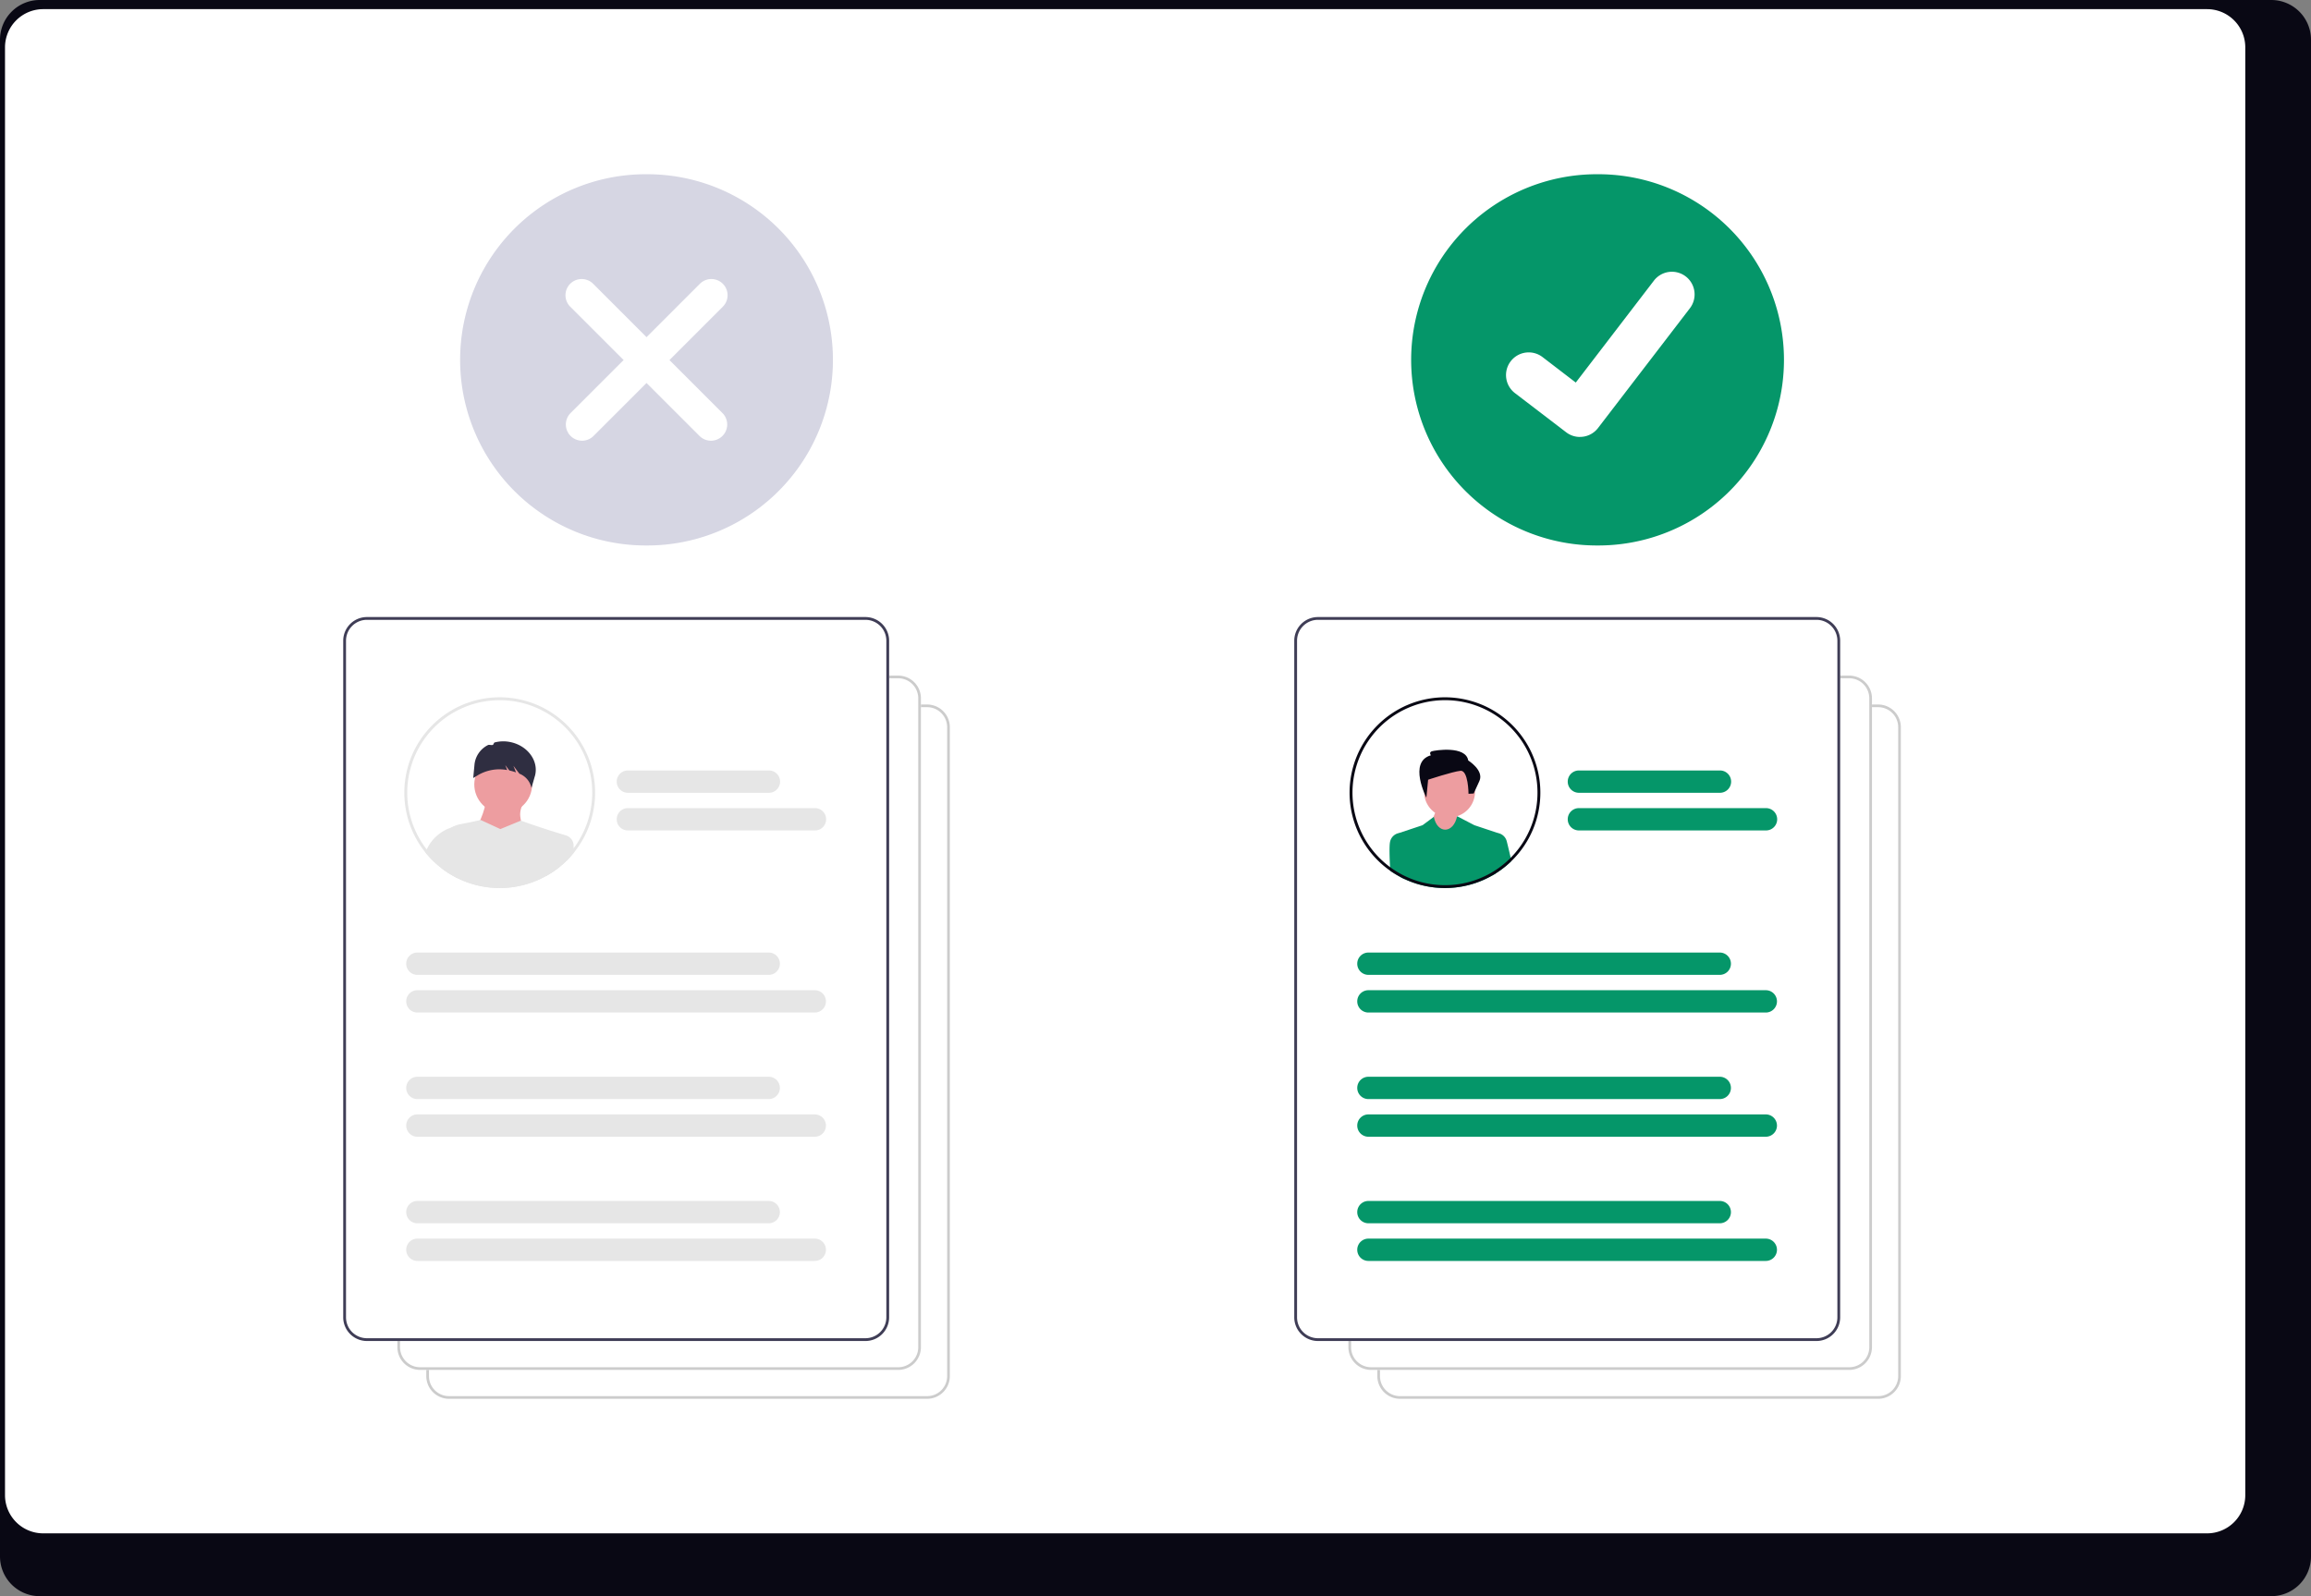 <svg artist="Katerina Limpitsouni" height="552.327" role="img" source="https://undraw.co/"
    viewBox="0 0 799.468 552.327" width="799.468" xmlns="http://www.w3.org/2000/svg">
    <rect x="0" y="0" width="799.468" height="552.327" fill="#808080" stroke="none"/>
    <defs>
        <clipPath id="a-412">
            <path d="M33,0A33,33,0,1,1,0,33,33,33,0,0,1,33,0Z" fill="none" stroke="#090814"
                stroke-width="1" transform="translate(1533 457)" />
        </clipPath>
        <clipPath id="b-413">
            <circle cx="33" cy="33" fill="none" r="33" stroke="#090814" stroke-width="1"
                transform="translate(1533 457)" />
        </clipPath>
        <clipPath id="c-414">
            <circle cx="32.5" cy="32.5" fill="none" r="32.5" stroke="#707070" stroke-width="1"
                transform="translate(0 0.277)" />
        </clipPath>
    </defs>
    <g transform="translate(-560.266 -263.837)">
        <path
            d="M1352.3,232.384H580.059a13.747,13.747,0,0,0-13.613,13.848v524.66a13.74,13.74,0,0,0,13.613,13.819H1352.3a13.741,13.741,0,0,0,13.613-13.819V246.232a13.747,13.747,0,0,0-13.611-13.848Z"
            fill="#090814" transform="translate(-6.18 31.453)" />
        <path
            d="M1328.244,232.384h-748.6a13.225,13.225,0,0,0-13.2,13.223V746.614a13.219,13.219,0,0,0,13.2,13.2h748.6a13.219,13.219,0,0,0,13.2-13.2V245.608a13.224,13.224,0,0,0-13.193-13.223Z"
            fill="#fff" transform="translate(-4.445 34.617)" />
        <g transform="translate(2.137 14.127)">
            <g transform="translate(-385.016 11)">
                <path
                    d="M756.062,637.268a64.232,64.232,0,1,0,0,128.463h0a64.232,64.232,0,1,0,0-128.463Z"
                    fill="#d6d6e3" transform="translate(410.742 -338.268)" />
            </g>
            <g transform="translate(14.969 -4.686)">
                <path
                    d="M766.664,264.3a5.588,5.588,0,0,1-3.964-1.643l-44.73-44.732a5.607,5.607,0,1,1,7.929-7.93l44.73,44.732a5.608,5.608,0,0,1-3.965,9.573Z"
                    fill="#fff" transform="translate(22.455 142.596)" />
                <path
                    d="M721.967,264.3a5.588,5.588,0,0,0,3.965-1.643l44.73-44.732a5.607,5.607,0,1,0-7.929-7.93L718,254.723a5.608,5.608,0,0,0,3.965,9.573Z"
                    fill="#fff" transform="translate(22.554 142.596)" />
            </g>
        </g>
        <g transform="translate(-355.168 4.619)">
            <path
                d="M803.358,374.522H637.953a7.863,7.863,0,0,1-7.854-7.854V142.123a7.863,7.863,0,0,1,7.854-7.854H803.358a7.863,7.863,0,0,1,7.854,7.854V366.667a7.863,7.863,0,0,1-7.854,7.854Z"
                fill="#fff" transform="translate(432.807 368.732)" />
            <path
                d="M803.358,374.522H637.953a7.863,7.863,0,0,1-7.854-7.854V142.123a7.863,7.863,0,0,1,7.854-7.854H803.358a7.863,7.863,0,0,1,7.854,7.854V366.667a7.863,7.863,0,0,1-7.854,7.854ZM637.953,135.193a6.938,6.938,0,0,0-6.93,6.93V366.667a6.938,6.938,0,0,0,6.93,6.93H803.358a6.938,6.938,0,0,0,6.93-6.93V142.123a6.938,6.938,0,0,0-6.93-6.93Z"
                fill="#ccc" transform="translate(432.807 368.732)" />
        </g>
        <g transform="translate(-365.168 -5.381)">
            <path
                d="M803.358,374.522H637.953a7.863,7.863,0,0,1-7.854-7.854V142.123a7.863,7.863,0,0,1,7.854-7.854H803.358a7.863,7.863,0,0,1,7.854,7.854V366.667a7.863,7.863,0,0,1-7.854,7.854Z"
                fill="#fff" transform="translate(432.807 368.732)" />
            <path
                d="M803.358,374.522H637.953a7.863,7.863,0,0,1-7.854-7.854V142.123a7.863,7.863,0,0,1,7.854-7.854H803.358a7.863,7.863,0,0,1,7.854,7.854V366.667a7.863,7.863,0,0,1-7.854,7.854ZM637.953,135.193a6.938,6.938,0,0,0-6.93,6.93V366.667a6.938,6.938,0,0,0,6.93,6.93H803.358a6.938,6.938,0,0,0,6.93-6.93V142.123a6.938,6.938,0,0,0-6.93-6.93Z"
                fill="#ccc" transform="translate(432.807 368.732)" />
        </g>
        <g transform="translate(-56.098 323.34)">
            <path
                d="M635.048,554.8H462.578a8.2,8.2,0,0,1-8.19-8.19V312.475a8.2,8.2,0,0,1,8.19-8.19H635.048a8.2,8.2,0,0,1,8.19,8.19V546.611a8.2,8.2,0,0,1-8.19,8.19Z"
                fill="#fff" transform="translate(280.711 -150.268)" />
            <path
                d="M616.593,508.04H495.044a3.861,3.861,0,1,1,0-7.722H616.593a3.861,3.861,0,0,1,0,7.722Z"
                fill="#e6e6e6" transform="translate(265.707 -230.205)" />
            <path
                d="M632.519,530.043H495.044a3.861,3.861,0,1,1,0-7.722H632.519a3.861,3.861,0,0,1,0,7.722Z"
                fill="#e6e6e6" transform="translate(265.707 -239.177)" />
            <path
                d="M616.593,580.613H495.044a3.861,3.861,0,0,1,0-7.722H616.593a3.861,3.861,0,1,1,0,7.722Z"
                fill="#e6e6e6" transform="translate(265.707 -259.798)" />
            <path
                d="M632.519,602.616H495.044a3.861,3.861,0,0,1,0-7.722H632.519a3.861,3.861,0,1,1,0,7.722Z"
                fill="#e6e6e6" transform="translate(265.707 -268.77)" />
            <path
                d="M616.593,653.186H495.044a3.861,3.861,0,1,1,0-7.722H616.593a3.861,3.861,0,0,1,0,7.722Z"
                fill="#e6e6e6" transform="translate(265.707 -289.392)" />
            <path
                d="M632.519,675.189H495.044a3.861,3.861,0,0,1,0-7.722H632.519a3.861,3.861,0,0,1,0,7.722Z"
                fill="#e6e6e6" transform="translate(265.707 -298.364)" />
            <path
                d="M492.506,384.006a31.937,31.937,0,0,0,9.418,22.688c.251.247.507.5.766.737a31.991,31.991,0,0,0,5.085,3.876c.349.216.7.422,1.057.623a31.85,31.85,0,0,0,5.789,2.542c.347.114.7.221,1.051.32a32.165,32.165,0,0,0,19.459-.547l.364-.131a32.036,32.036,0,1,0-42.989-30.108Z"
                fill="#fff" transform="translate(265.167 -169.712)" />
            <path d="M666.8,401.649H618a3.861,3.861,0,0,1,0-7.722h48.8a3.861,3.861,0,1,1,0,7.722Z"
                fill="#e6e6e6" transform="translate(215.569 -186.821)" />
            <path
                d="M682.728,423.651H618a3.861,3.861,0,0,1,0-7.722h64.729a3.861,3.861,0,1,1,0,7.722Z"
                fill="#e6e6e6" transform="translate(215.569 -195.793)" />
        </g>
        <path
            d="M635.048,554.8H462.578a8.2,8.2,0,0,1-8.19-8.19V312.475a8.2,8.2,0,0,1,8.19-8.19H635.048a8.2,8.2,0,0,1,8.19,8.19V546.611a8.2,8.2,0,0,1-8.19,8.19ZM462.578,305.249a7.235,7.235,0,0,0-7.226,7.226V546.611a7.235,7.235,0,0,0,7.226,7.226H635.048a7.235,7.235,0,0,0,7.226-7.226V312.475a7.235,7.235,0,0,0-7.226-7.226Z"
            fill="#3f3d56" transform="translate(224.613 173.072)" />
        <g transform="translate(-832.863 48.127)">
            <g clip-path="url(#a-412)">
                <ellipse cx="10.004" cy="10.005" fill="#ed9da0" rx="10.004" ry="10.005"
                    transform="matrix(0.978, 0.208, -0.208, 0.978, 1559.506, 475.285)" />
                <path
                    d="M301.372,462.9l17.008-3.336c-2.191-4.673-3.945-6.253-2-11.339H302.706C303.909,453.5,302.746,458.441,301.372,462.9Z"
                    fill="#ed9da0"
                    transform="matrix(0.978, 0.208, -0.208, 0.978, 1358.66, -11.672)" />
                <path
                    d="M258.536,539.208l40.018-11.339c-8.016-17.642-9.693-37.012-7.318-57.485a3.7,3.7,0,0,0-3.249-4.11l-.135-.013c-5.22-.43-10.662-.982-16.31-1.753l-6.336,4.335-7.337-1.668c-2.354,1.141-4.725,2.09-6.866,3.036a8.583,8.583,0,0,0-4.666,10.556C252.857,500.46,257.222,519.966,258.536,539.208Z"
                    fill="#e6e6e6"
                    transform="matrix(0.978, 0.208, -0.208, 0.978, 1404.375, -11.094)" />
                <path
                    d="M239.924,526.434l7.67-1-18.169-52.356c-.924-2.663-3.216-4.1-6.007-4.5l-2.668.334,2,31.014Z"
                    fill="#e6e6e6"
                    transform="matrix(0.978, 0.208, -0.208, 0.978, 1465.775, -0.326)" />
                <path
                    d="M346.719,522.315h0a6.079,6.079,0,0,0,6.08-3.729l7.313-17.609-6-21.676-1.587,1.01q-.229.146-.451.3a14.271,14.271,0,0,0-5.861,14.189l1.565,9.18-6.458,13.865a6.079,6.079,0,0,0,5.4,4.472Z"
                    fill="#e6e6e6"
                    transform="matrix(0.978, 0.208, -0.208, 0.978, 1303.77, -40.783)" />
                <path
                    d="M312.131,407.191h0a11.885,11.885,0,0,0-4.854,1.235c-.34.171-.183.788-.5.989-.4.253-1.256.1-1.606.4a8.533,8.533,0,0,0-3.166,7.413l.558,4.8,1.317-1.244a14.631,14.631,0,0,1,9.155-3.884q.225-.013.451-.021l-1.013-1.533,1.761,1.522a19.791,19.791,0,0,1,2.4.169l-1.347-2.037,2.585,2.234h0a6.782,6.782,0,0,1,4.83,3.4l.287.55.321-4.576c.128-5.095-4.546-9.311-10.439-9.423Q312.5,407.176,312.131,407.191Z"
                    fill="#2f2e41"
                    transform="matrix(0.978, 0.208, -0.208, 0.978, 1348.711, 9.26)" />
            </g>
            <path
                d="M33,1A32.009,32.009,0,0,0,20.544,62.486,32.009,32.009,0,0,0,45.456,3.514,31.8,31.8,0,0,0,33,1m0-1A33,33,0,1,1,0,33,33,33,0,0,1,33,0Z"
                fill="#e6e6e6" transform="translate(1533 457)" />
        </g>
        <g transform="translate(-53.877 25.127)">
            <path
                d="M756.062,637.268a64.232,64.232,0,1,0,0,128.463h0a64.232,64.232,0,1,0,0-128.463Z"
                fill="#059669" transform="translate(410.742 -338.268)" />
            <path
                d="M749.968,728.176a7.8,7.8,0,0,1-4.69-1.559l-.084-.063L727.53,713.042a7.85,7.85,0,1,1,9.552-12.459l11.441,8.774,27.036-35.271a7.846,7.846,0,0,1,11-1.453h0l0,0-.168.233.172-.233a7.856,7.856,0,0,1,1.451,11l-31.8,41.468a7.85,7.85,0,0,1-6.244,3.061Z"
                fill="#fff" transform="translate(410.742 -338.268)" />
        </g>
        <g transform="translate(11.137 14.127)">
            <g transform="translate(-37.305 -9.508)">
                <path
                    d="M803.358,374.522H637.953a7.863,7.863,0,0,1-7.854-7.854V142.123a7.863,7.863,0,0,1,7.854-7.854H803.358a7.863,7.863,0,0,1,7.854,7.854V366.667a7.863,7.863,0,0,1-7.854,7.854Z"
                    fill="#fff" transform="translate(432.807 368.732)" />
                <path
                    d="M803.358,374.522H637.953a7.863,7.863,0,0,1-7.854-7.854V142.123a7.863,7.863,0,0,1,7.854-7.854H803.358a7.863,7.863,0,0,1,7.854,7.854V366.667a7.863,7.863,0,0,1-7.854,7.854ZM637.953,135.193a6.938,6.938,0,0,0-6.93,6.93V366.667a6.938,6.938,0,0,0,6.93,6.93H803.358a6.938,6.938,0,0,0,6.93-6.93V142.123a6.938,6.938,0,0,0-6.93-6.93Z"
                    fill="#ccc" transform="translate(432.807 368.732)" />
            </g>
            <g transform="translate(-47.305 -19.508)">
                <path
                    d="M803.358,374.522H637.953a7.863,7.863,0,0,1-7.854-7.854V142.123a7.863,7.863,0,0,1,7.854-7.854H803.358a7.863,7.863,0,0,1,7.854,7.854V366.667a7.863,7.863,0,0,1-7.854,7.854Z"
                    fill="#fff" transform="translate(432.807 368.732)" />
                <path
                    d="M803.358,374.522H637.953a7.863,7.863,0,0,1-7.854-7.854V142.123a7.863,7.863,0,0,1,7.854-7.854H803.358a7.863,7.863,0,0,1,7.854,7.854V366.667a7.863,7.863,0,0,1-7.854,7.854ZM637.953,135.193a6.938,6.938,0,0,0-6.93,6.93V366.667a6.938,6.938,0,0,0,6.93,6.93H803.358a6.938,6.938,0,0,0,6.93-6.93V142.123a6.938,6.938,0,0,0-6.93-6.93Z"
                    fill="#ccc" transform="translate(432.807 368.732)" />
            </g>
            <g transform="translate(261.766 309.213)">
                <path
                    d="M635.048,554.8H462.578a8.2,8.2,0,0,1-8.19-8.19V312.475a8.2,8.2,0,0,1,8.19-8.19H635.048a8.2,8.2,0,0,1,8.19,8.19V546.611a8.2,8.2,0,0,1-8.19,8.19Z"
                    fill="#fff" transform="translate(280.711 -150.268)" />
                <path
                    d="M616.593,508.04H495.044a3.861,3.861,0,1,1,0-7.722H616.593a3.861,3.861,0,0,1,0,7.722Z"
                    fill="#059669" transform="translate(265.707 -230.205)" />
                <path
                    d="M632.519,530.043H495.044a3.861,3.861,0,1,1,0-7.722H632.519a3.861,3.861,0,0,1,0,7.722Z"
                    fill="#059669" transform="translate(265.707 -239.177)" />
                <path
                    d="M616.593,580.613H495.044a3.861,3.861,0,0,1,0-7.722H616.593a3.861,3.861,0,1,1,0,7.722Z"
                    fill="#059669" transform="translate(265.707 -259.798)" />
                <path
                    d="M632.519,602.616H495.044a3.861,3.861,0,0,1,0-7.722H632.519a3.861,3.861,0,1,1,0,7.722Z"
                    fill="#059669" transform="translate(265.707 -268.77)" />
                <path
                    d="M616.593,653.186H495.044a3.861,3.861,0,1,1,0-7.722H616.593a3.861,3.861,0,0,1,0,7.722Z"
                    fill="#059669" transform="translate(265.707 -289.392)" />
                <path
                    d="M632.519,675.189H495.044a3.861,3.861,0,0,1,0-7.722H632.519a3.861,3.861,0,0,1,0,7.722Z"
                    fill="#059669" transform="translate(265.707 -298.364)" />
                <path
                    d="M492.506,384.006a31.937,31.937,0,0,0,9.418,22.688c.251.247.507.5.766.737a31.991,31.991,0,0,0,5.085,3.876c.349.216.7.422,1.057.623a31.85,31.85,0,0,0,5.789,2.542c.347.114.7.221,1.051.32a32.165,32.165,0,0,0,19.459-.547l.364-.131a32.036,32.036,0,1,0-42.989-30.108Z"
                    fill="#fff" transform="translate(265.167 -169.712)" />
                <path
                    d="M666.8,401.649H618a3.861,3.861,0,0,1,0-7.722h48.8a3.861,3.861,0,1,1,0,7.722Z"
                    fill="#059669" transform="translate(215.569 -186.821)" />
                <path
                    d="M682.728,423.651H618a3.861,3.861,0,0,1,0-7.722h64.729a3.861,3.861,0,1,1,0,7.722Z"
                    fill="#059669" transform="translate(215.569 -195.793)" />
            </g>
            <path
                d="M635.048,554.8H462.578a8.2,8.2,0,0,1-8.19-8.19V312.475a8.2,8.2,0,0,1,8.19-8.19H635.048a8.2,8.2,0,0,1,8.19,8.19V546.611a8.2,8.2,0,0,1-8.19,8.19ZM462.578,305.249a7.235,7.235,0,0,0-7.226,7.226V546.611a7.235,7.235,0,0,0,7.226,7.226H635.048a7.235,7.235,0,0,0,7.226-7.226V312.475a7.235,7.235,0,0,0-7.226-7.226Z"
                fill="#3f3d56" transform="translate(542.477 158.945)" />
            <g transform="translate(-517 34)">
                <g clip-path="url(#b-413)">
                    <g transform="translate(894 239.723)">
                        <g clip-path="url(#c-414)" transform="translate(640 220)">
                            <g transform="translate(12.499 15.421)">
                                <path
                                    d="M466.225,67.913a8.8,8.8,0,1,0-13.4,4.676l-5.374,13.47,26.4-2.237s-13.373-7.18-13.544-10.048A8.794,8.794,0,0,0,466.225,67.913Z"
                                    fill="#ed9da0" transform="translate(-436.719 -50.756)" />
                                <path
                                    d="M692.827,283.36l2.045-.945a3.85,3.85,0,0,1,3.033,2.933c.7,2.635,3.878,16.754,3.878,16.754a4.094,4.094,0,0,1,.8,4.375s.372,2.809-.8,3.232-8.989,6.461-8.989,6.461l.034-32.81Z"
                                    fill="#059669" transform="translate(-657.007 -253.573)" />
                                <path
                                    d="M403.362,228.309,397.4,225.2c-1.219,6.065-6.835,6.288-8.054.224l-3.887,2.885-8.2,2.734,1.193,31.805,16.65-.048v.048h15.266l1.193-31.805Z"
                                    fill="#059669" transform="translate(-373.699 -202.201)" />
                                <path
                                    d="M347.993,283.36l-2.045-.945a3.85,3.85,0,0,0-3.033,2.933c-.7,2.635.6,17.872.6,17.872a4.094,4.094,0,0,0-.8,4.375s-.372,2.809.8,3.232a25.042,25.042,0,0,0,4.481.61V283.36Z"
                                    fill="#059669" transform="translate(-342.386 -253.573)" />
                                <path
                                    d="M449.7,10.374l-.607,6.192s-6.369-12.358,1.552-14.643c0,0-.771-1.044.348-1.392s11.732-2.014,12.578,3.182c0,0,5.544,3.436,3.866,7.112l-1.977,4.322-1.79.1s-.05-8.228-2.784-7.954S449.7,10.374,449.7,10.374Z"
                                    fill="#090814" transform="translate(-436.022 0)" />
                            </g>
                        </g>
                    </g>
                </g>
                <path
                    d="M33,1A32.009,32.009,0,0,0,20.544,62.486,32.009,32.009,0,0,0,45.456,3.514,31.8,31.8,0,0,0,33,1m0-1A33,33,0,1,1,0,33,33,33,0,0,1,33,0Z"
                    fill="#090814" transform="translate(1533 457)" />
            </g>
        </g>
    </g>
</svg>